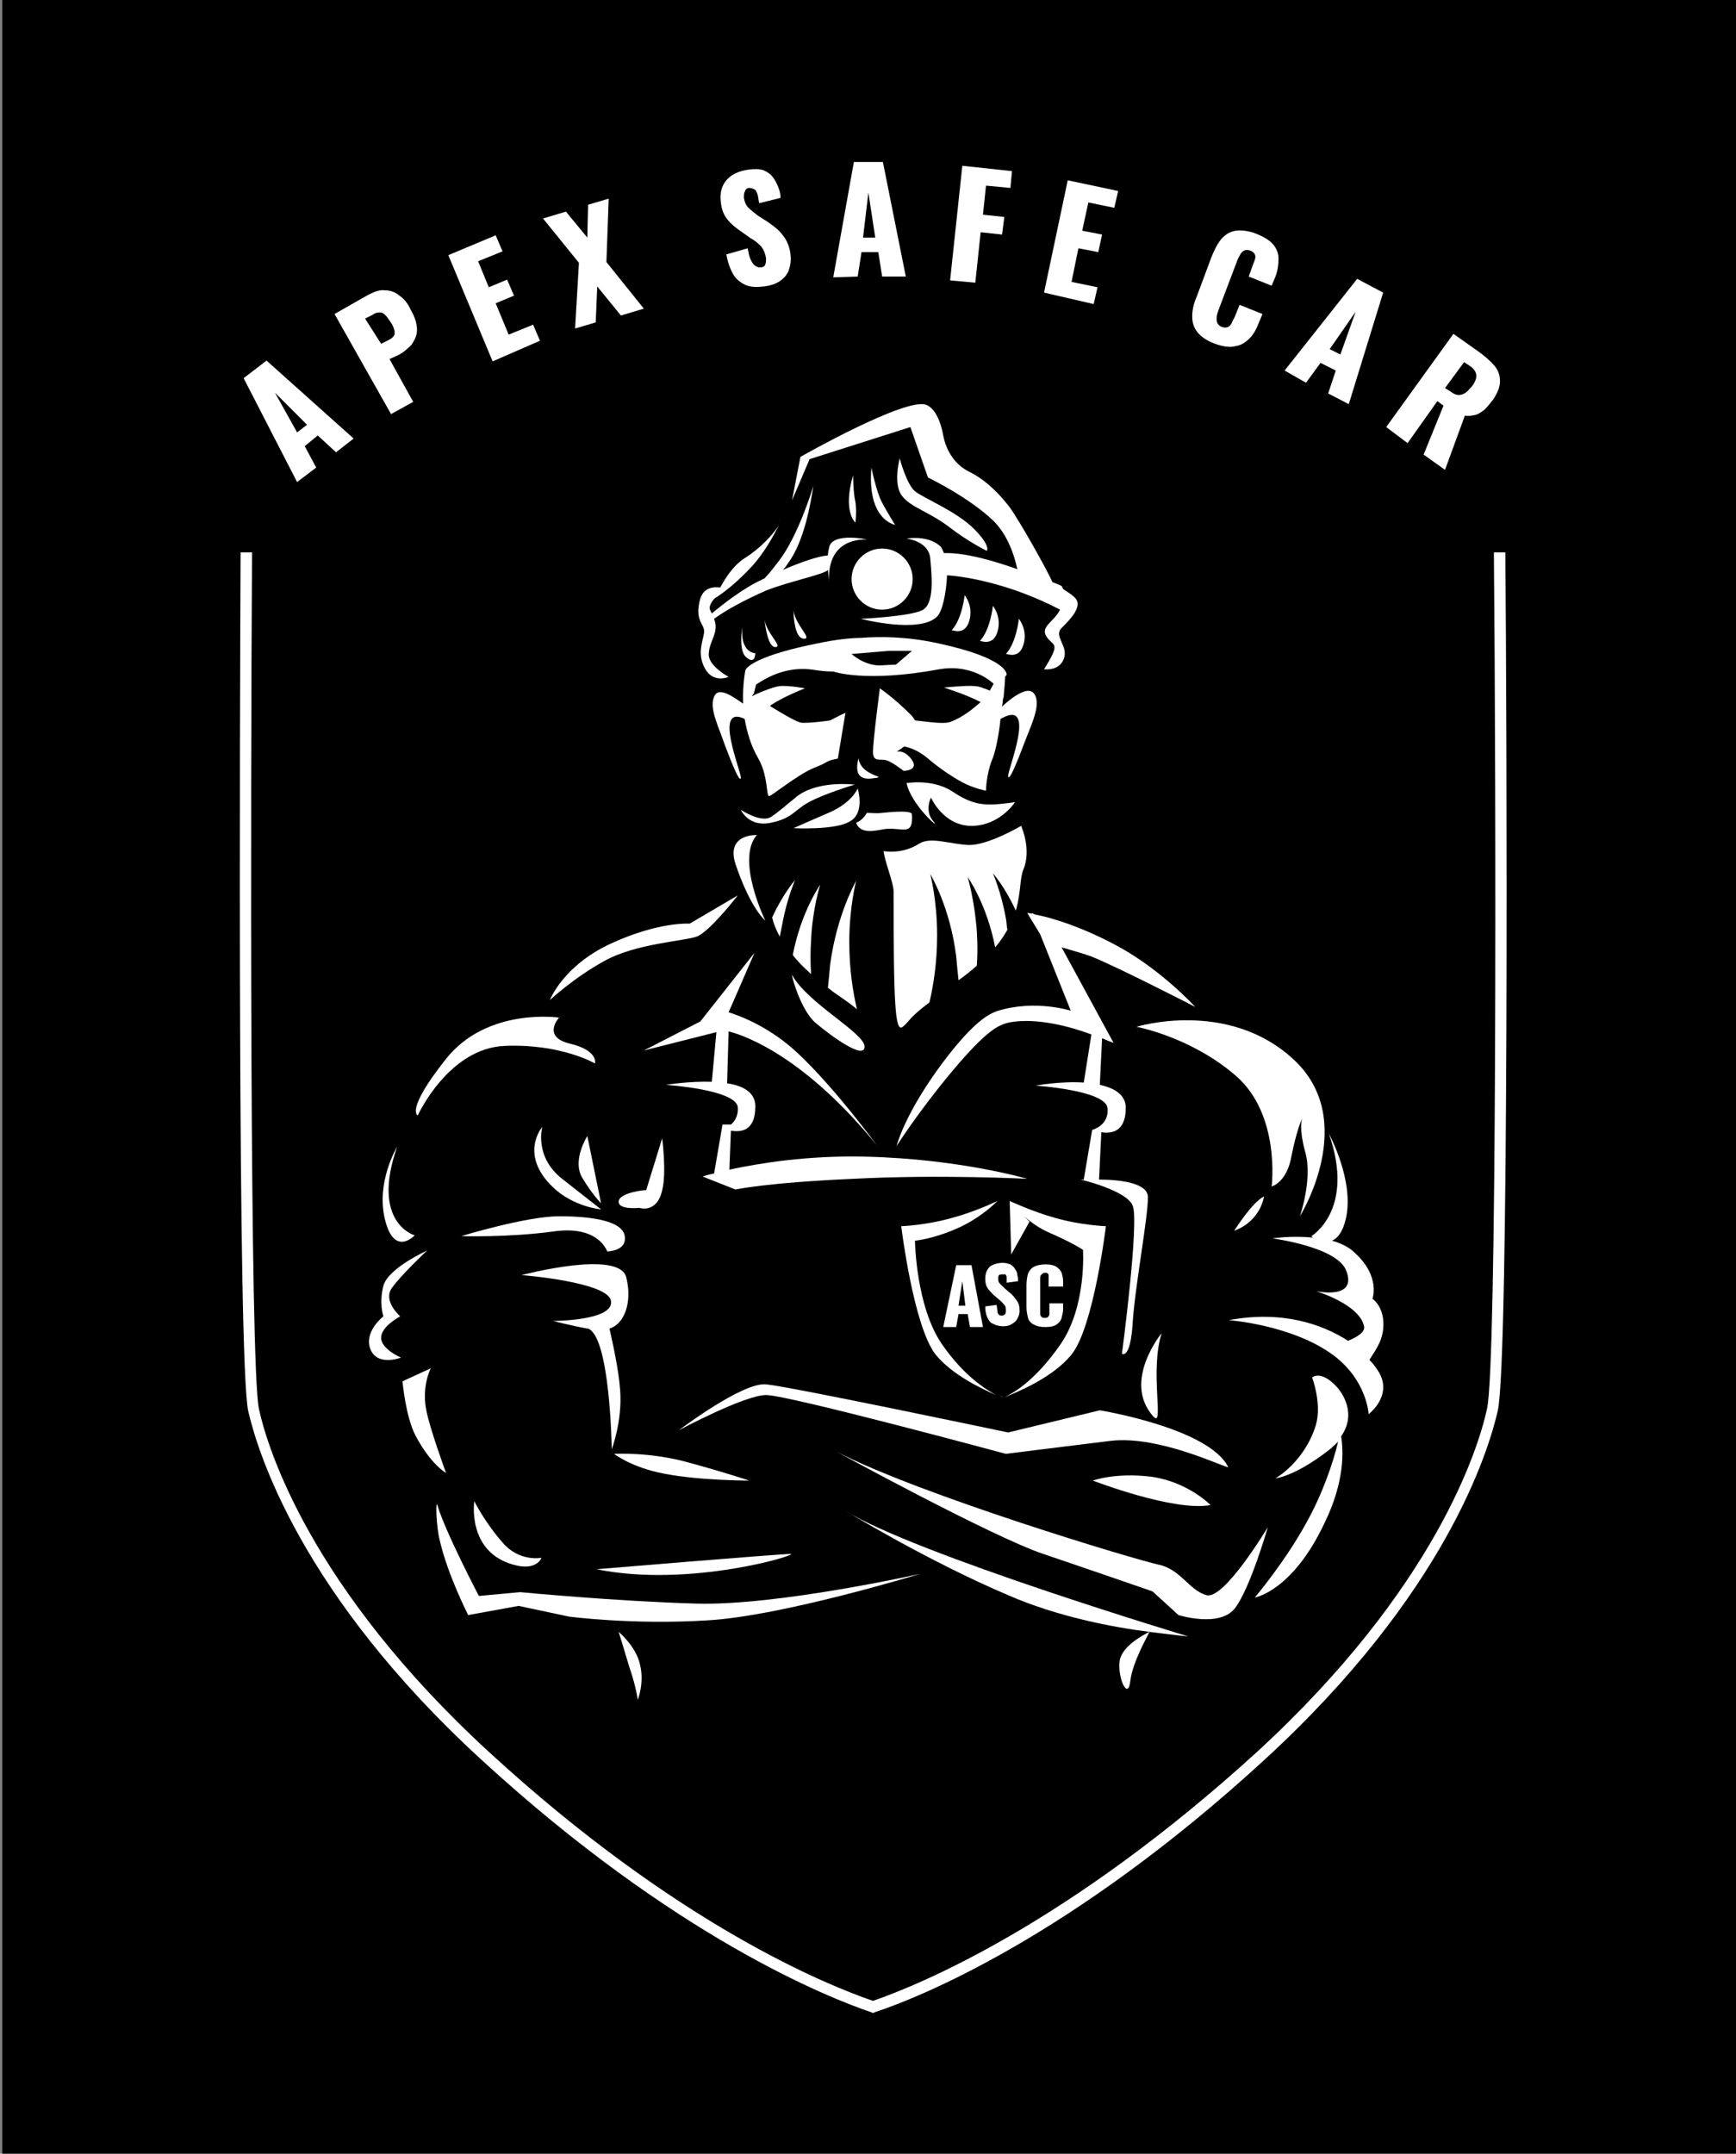 <?xml version="1.0" encoding="utf-8"?>
<!-- Generator: Adobe Illustrator 23.1.0, SVG Export Plug-In . SVG Version: 6.00 Build 0)  -->
<svg version="1.1" xmlns="http://www.w3.org/2000/svg" xmlns:xlink="http://www.w3.org/1999/xlink" x="0px" y="0px"
	 viewBox="0 0 227.3 281.9" style="enable-background:new 0 0 227.3 281.9;" xml:space="preserve">
<rect x="0" y="0" width="227.3" height="281.9" fill="#808080" stroke="none"/>
<style type="text/css">
	.st0{fill:#FFFFFF;}
	.st1{display:none;}
	.st2{display:inline;opacity:0.32;fill:#E18C44;}
</style>
<g id="Слой_1">
	<rect x="0.3" y="-0.6" width="228" height="284"/>
	<g>
		<g>
			<path class="st0" d="M114.3,263.5l-0.2-0.1c-5.6-1.9-25.7-9.8-51-33c-23.8-21.8-29.4-40.5-30.6-45.7c-1.4-6.4-1.1-90.3-1-112.4
				l1.5,0c-0.2,32.7-0.3,106.4,0.9,112.1c1.1,5.1,6.7,23.4,30.1,44.9c24.8,22.8,44.5,30.6,50.3,32.6c5.8-2,25.4-9.9,50.3-32.6
				c23.4-21.5,29-39.8,30.1-44.9c1.3-5.7,1.2-79.3,0.9-112.1l1.5,0c0.2,22.1,0.5,106-1,112.4c-1.2,5.2-6.8,23.9-30.6,45.7
				c-25.4,23.3-45.5,31.2-51,33L114.3,263.5z"/>
		</g>
		<g>
			<path class="st0" d="M38.9,63.1l-7-13.6l3-2.3l11.4,10.2L44,59.2L41.6,57l-1.7,1.4l1.5,2.8L38.9,63.1z M38.9,56.6l1.3-1l-4.2-4.2
				L38.9,56.6z"/>
			<path class="st0" d="M51.2,54.2l-7.4-13.1l4.4-2.5c0.8-0.4,1.5-0.7,2.2-0.6c0.7,0,1.3,0.2,1.9,0.7c0.6,0.4,1.1,1,1.5,1.9
				c0.6,1,0.8,1.9,0.8,2.6c0,0.7-0.3,1.3-0.7,1.9c-0.5,0.5-1,1-1.8,1.4L51,47l3.1,5.6L51.2,54.2z M49.9,45l1-0.5
				c0.4-0.2,0.6-0.4,0.7-0.6c0.1-0.2,0.1-0.5,0-0.8c-0.1-0.3-0.2-0.6-0.5-1c-0.2-0.3-0.4-0.6-0.6-0.8c-0.2-0.2-0.4-0.4-0.7-0.4
				c-0.3,0-0.6,0-1,0.3l-1,0.5L49.9,45z"/>
			<path class="st0" d="M64.5,47.3l-5.8-13.9l6.2-2.6l0.9,2.1l-3.2,1.3l1.4,3.4l2.4-1l0.9,2.1l-2.4,1l1.7,4.1l3.2-1.3l0.9,2.1
				L64.5,47.3z"/>
			<path class="st0" d="M75.3,43l0.5-8.6l-4.7-5.8l3-0.9l2.8,3.4l0.1-4.3l2.7-0.8l-0.3,8.3l4.9,6.1l-3,0.9l-3.1-3.8L78,42.2L75.3,43
				z"/>
			<path class="st0" d="M100,37.5c-0.9,0.1-1.7,0.1-2.4-0.2C97,37,96.4,36.6,96,35.9s-0.7-1.5-0.9-2.6l2.8-0.8
				c0.1,0.6,0.2,1.1,0.4,1.5c0.2,0.4,0.3,0.6,0.6,0.8s0.5,0.2,0.7,0.2c0.3,0,0.6-0.2,0.6-0.4c0.1-0.2,0.1-0.5,0.1-0.8
				c-0.1-0.6-0.3-1.1-0.6-1.5c-0.4-0.4-0.8-0.8-1.4-1.1l-1.4-1c-0.6-0.4-1.2-0.9-1.6-1.4c-0.5-0.6-0.8-1.3-0.9-2.2
				c-0.2-1.3,0.1-2.3,0.7-3c0.7-0.8,1.6-1.2,2.9-1.4c0.8-0.1,1.5-0.1,2,0.1c0.5,0.2,0.9,0.5,1.2,0.9s0.5,0.8,0.7,1.3
				c0.2,0.5,0.3,0.9,0.3,1.4l-2.8,0.7c-0.1-0.4-0.1-0.8-0.2-1.1c-0.1-0.3-0.2-0.6-0.4-0.7s-0.4-0.2-0.7-0.2c-0.3,0-0.5,0.2-0.6,0.5
				c-0.1,0.3-0.1,0.5-0.1,0.8c0.1,0.6,0.3,1,0.6,1.3c0.3,0.3,0.7,0.6,1.2,1l1.4,0.9c0.7,0.5,1.4,1,1.9,1.7c0.5,0.6,0.9,1.5,1,2.5
				c0.1,0.7,0,1.4-0.2,2c-0.2,0.6-0.6,1.1-1.2,1.5S100.8,37.4,100,37.5z"/>
			<path class="st0" d="M109.1,36.3l2.7-15.1l3.8,0l3,15l-3.1,0l-0.5-3.2l-2.2,0l-0.5,3.2L109.1,36.3z M113,31.1l1.6,0l-0.9-5.9
				L113,31.1z"/>
			<path class="st0" d="M124.4,36.7l1.6-15l6.5,0.7l-0.2,2.2l-3.2-0.3l-0.4,3.8l2.8,0.3l-0.3,2.3l-2.8-0.3l-0.7,6.6L124.4,36.7z"/>
			<path class="st0" d="M136.7,38.3l3.1-14.7l6.6,1.4l-0.5,2.2l-3.4-0.7l-0.8,3.7l2.6,0.5l-0.5,2.3l-2.6-0.5l-0.9,4.4l3.4,0.7
				l-0.5,2.2L136.7,38.3z"/>
			<path class="st0" d="M159.1,45c-1.1-0.4-1.8-0.9-2.3-1.5c-0.5-0.6-0.7-1.3-0.7-2.1c0-0.8,0.2-1.7,0.6-2.6l1.9-5.1
				c0.4-1,0.8-1.8,1.3-2.4c0.5-0.6,1.2-1,1.9-1.1s1.7,0,2.7,0.4c1,0.4,1.8,0.9,2.2,1.4c0.5,0.6,0.7,1.2,0.7,1.9s-0.1,1.5-0.4,2.3
				l-0.5,1.2l-3-1.2l0.5-1.4c0.1-0.3,0.2-0.5,0.3-0.8c0.1-0.3,0.1-0.5,0-0.7s-0.3-0.4-0.6-0.5c-0.3-0.1-0.6-0.1-0.8,0
				c-0.2,0.1-0.4,0.3-0.5,0.5s-0.3,0.5-0.4,0.8l-2.5,6.6c-0.1,0.3-0.2,0.6-0.2,0.9s0,0.5,0.1,0.7c0.1,0.2,0.3,0.4,0.6,0.5
				c0.3,0.1,0.6,0.1,0.8,0c0.2-0.1,0.4-0.3,0.5-0.6c0.1-0.3,0.3-0.5,0.4-0.8l0.6-1.5l3,1.2l-0.5,1.2c-0.3,0.8-0.7,1.5-1.2,2
				c-0.5,0.5-1.1,0.9-1.8,1C161.1,45.5,160.2,45.4,159.1,45z"/>
			<path class="st0" d="M168.2,48.5l9.5-12l3.4,1.8l-4.5,14.6l-2.7-1.4l1-3l-2-1l-1.9,2.6L168.2,48.5z M174.1,45.7l1.4,0.7l2-5.6
				L174.1,45.7z"/>
			<path class="st0" d="M181.5,55.9l8.8-12.2l3.4,2.4c0.8,0.6,1.5,1.2,2,1.8c0.5,0.6,0.7,1.3,0.7,2s-0.3,1.5-0.9,2.4
				c-0.4,0.5-0.7,0.9-1.1,1.3c-0.4,0.3-0.8,0.6-1.2,0.7c-0.4,0.1-0.9,0.2-1.4,0.1l-2.6,7.1l-2.8-2l2.6-6.4l-0.8-0.6l-3.9,5.5
				L181.5,55.9z M189.2,50.8l0.8,0.5c0.4,0.3,0.7,0.4,1,0.4c0.3,0,0.6-0.1,0.9-0.3c0.3-0.2,0.5-0.5,0.8-0.8c0.4-0.5,0.6-1,0.6-1.4
				c0-0.4-0.2-0.8-0.7-1.2l-0.9-0.6L189.2,50.8z"/>
		</g>
		<g>
			<path class="st0" d="M119.2,55.9l2.3,6.6c0,0,5.4,2.6,8.6,5.7c1.8,1.8,2.7,4.4,3.1,6.3c-3.1-1.1-6.9-2.2-9.6-2.1
				c-0.2-0.4-0.3-0.8-0.6-1c-1.7-1.4-4.3-0.9-4.3-0.9s2.9,0.3,3.1,2.6s0.6,6-1.1,6.8s-8,1.1-8,1.1s7.7,2,10-0.3
				c0.7-0.7,1.2-3.1,1.3-5.4c1.6,0.1,7.7,0.8,14.8,4.5c-0.8,1.6-2.6,2.2-1.8,3.5c0.9,1.4,2,0.6-0.3,4.3c0,0,2,0.3,2.6-1.4
				s-1.4-2.9-0.3-4c1.1-1.1,2.9-2.9,1.7-4c-0.5-0.5-1.1-0.8-1.5-1.1c-0.1-0.2-0.2-0.4-0.2-0.4s-0.4-0.2-1.2-0.5
				c-0.8-1.8-4.3-8-5.6-9.8c-2-2.6-3.8-3.9-5.2-4.6c-1.9-0.9-3.1-2.7-3.5-4.8c-0.3-1.7-1-3.5-2.2-4c-2.6-1.1-16.5,6.8-16.5,6.8
				l-1.1,5.7l2.3-5.4L119.2,55.9z"/>
			<path class="st0" d="M92.3,87.5c1.1,2,3.1,1.1,3.1,1.1s-2.6-1.4-2.6-2.9s0.9-2.3,0.9-3.7c0-0.4-0.1-0.7-0.2-1
				c1.2-0.9,3.6-2.3,6.8-3.7c3-1.2,7.6-2.1,8.1-2.7c0.1,0.9,0.2,1.7,0.2,1.7s-0.9-5.7,4.9-5.7c0,0-4.3-0.9-4.9,0.9
				c-0.1,0.4-0.2,0.8-0.2,1.2c-1.3,0.1-3.6,0.9-5.9,1.9c0.3-0.3,0.5-0.6,0.7-0.9c2.1-2.9,2.9-7.6,3.3-10.1c0,0-1.9,6.4-4.5,9.8
				c-0.7,0.9-1.3,1.7-1.9,2.3c-0.1,0.1-0.3,0.1-0.4,0.2c-2.4,1.1-5.2,3.3-6.5,4.4c-0.2-0.4-0.4-0.7-0.2-1.1c0.1-0.3,0.3-0.6,0.6-0.9
				c1-0.6,2.7-1.9,4.6-3.9c1.9-2,3.2-4.5,3.8-5.7c-0.7,1.2-2.5,3.1-4.4,4.3c-1.8,1.1-2.9,3.2-3.3,3.9c-0.8-0.1-2.3-0.1-2.7,1.8
				c-0.6,2.6,0.6,2.9,0.6,4C92.1,83.8,91.2,85.5,92.3,87.5z"/>
			<path class="st0" d="M111.5,75.8c0,2.2,1.8,4,4,4s4-1.8,4-4c0-2.2-1.8-4-4-4S111.5,73.6,111.5,75.8z"/>
			<path class="st0" d="M124.3,69c2.6,2,4.9,3.1,4.9,3.1s0.6-0.6-1.7-2.9c-2.3-2.3-6.6-4-7.7-4.9c-1.1-0.9-2-4.3-2-4.3
				s-0.9,3.4,0.3,4.9C119.2,66.4,121.7,67,124.3,69z"/>
			<path class="st0" d="M117.2,68.7c0,0-0.9-1.4-1.7-2.9s-1.4-4.6-1.4-4.6C113.5,68.1,117.2,68.7,117.2,68.7z"/>
			<path class="st0" d="M112,68.4c0,0,0.2-1.4,0-2.7c-0.3-1.3-0.3-3.5-0.3-3.5C110.3,67,112,68.4,112,68.4z"/>
			<path class="st0" d="M93.6,91c-0.9,1.5,0.5,4.1,1.3,6.5c0.9,2.4,2,5.1,2.1,4.3c0.1-0.7-3.7-9.7,0.5-7.7c0.3,1.7,0.8,3.5,1.8,5.2
				c1.3,2.3,1,4.9,1.4,4.9c0.2,0.1,3.7-2.8,5.9-3.7c2.1-0.8,1.4-0.9,3.1-1.2c0,0,0,0,0,0l1-6c-0.9,0.4-2,1-2,1s-2.8,0.4-3.8,0.3
				c-0.6-0.1-2.5-1.2-4.1-2.2c1.7-1.2,4.6-2.3,4.6-2.3s-2-0.4-3.3-0.3c-0.8,0.1-2.3,0.7-3.2,1.1c0,0,0,0,0,0
				c-0.8,0.5-0.2-0.1-0.2-0.1l0.3-1.2c1.5-1,4.2-2.5,7.7-1.9c0.6,0.1,1.5,0.2,2.4,0.2c0,0,0,0,0,0s4.2,1.5,13.9-0.3
				c3.5-0.6,6,0.9,7.1,1.9l-0.5,0.9c-0.7-0.3-1.5-0.6-2-0.6c-1.2-0.1-4,0.2-4,0.2s2.9,0.9,4.8,1.9c-0.8,0.7-2.3,2-4,2.6
				c-0.8,0.3-2.7,0-4.6-0.2c-0.1-0.2-0.3-0.5-0.5-0.7c-2.3-2.3-4.1-3.5-4.1-3.5s-0.9,6.9-0.9,8.3s0.9,0.9,1.7,1.1s2.3,1.4,2.3,1.4
				s2.3,0,0.9-1.7c-0.7-0.8-1.3-0.9-1.8-0.8c0.3-0.2,0.6-0.4,1-0.7c0.9,0.2,1.9,0.6,3,1.5c1.5,1.3,3.3,2.5,4.6,3.2
				c1.5,0.8,3.1,1.1,3.1,1.1s0-2.2,0.9-4.3c0.4-1.1,0.8-3.1,1-5.1c0.1,0,0.1-0.1,0.2-0.1c4.6-2.5,0.7,6.8,0.8,7.6s1.2-1.9,2.1-4.3
				c0.9-2.4,2.3-5.1,1.3-6.5s-4.1,1.6-4.1,1.6s-0.1,0.1-0.1,0.2c0-0.3,0.1-0.6,0.1-0.9c0-0.2,0.1-0.4,0.1-0.4s0,0,0,0
				c0.1-1.2,0.2-2.1,0.2-2.7l0.2-0.3c0,0,0.3-2.1-9-4.1c-4.1-0.9-7.7-0.9-10.1-0.7c-1.3,0-3.2,0.2-5.6,0.7c-8,1.6-9.3,3.1-9.5,3.5
				l0,0c0,0-0.4,1.9-0.3,4.4C96.5,91.6,94.3,89.8,93.6,91z M117.3,87c-0.1,0-0.6,0-2.1,0.1c-2.1,0-3.7-1.5-3.7-1.5l4.8-0.4l3.1,0
				L117.3,87z"/>
			<path class="st0" d="M127.2,108.1c3.7,0,5.7-3.1,5.7-3.1s-2,0.3-3.1,0.3c-1.1,0-2.6,0-5.1-1.7c-2.6-1.7-6-1.1-6-1.1
				c0.6,2.9,4.7,6.4,3.5,5s-0.3-3.1-0.3-3.1S123.5,108.1,127.2,108.1z"/>
			<path class="st0" d="M104.4,104.2c-2.1,1.7-2.5,2.1-3.4,2.7c-1.3,0.9-4-0.9-4-0.9s1,2.3,3.9,1.7c2.9-0.6,3-1.6,5-2.7
				c2-1.1,6-2.3,6-2.3S107.2,102.1,104.4,104.2z"/>
			<path class="st0" d="M134,84.4c0.6-2-0.6-3.4-0.6-3.4s-0.3,3.1-1.7,4.6C131.7,85.5,133.4,86.4,134,84.4z"/>
			<path class="st0" d="M130.6,82.7c0.6-2-0.6-3.4-0.6-3.4s-0.3,3.1-1.7,4.6C128.3,83.8,130,84.7,130.6,82.7z"/>
			<path class="st0" d="M126.9,81.3c0.6-2-0.6-3.4-0.6-3.4s-0.3,3.1-1.7,4.6C124.6,82.4,126.3,83.3,126.9,81.3z"/>
			<path class="st0" d="M134,113.8c1.1-2.6-0.3-5.7-0.3-5.7s-4.4,2.6-6.9,2.5c-2.4-0.1-4.9-1.1-6.4-0.2c-2.3,1.5-4.7,1-4.7,1
				c0.1,1.3,1.3,4.1,1.3,5.3c0,14.9,0.2,18.5,1.2,17.7c0.9-0.7,0.7-1.1,3.5-3.2c0.5-2.2,1-5.1,1-8.8c0-4.6-0.9-8-0.9-8
				s2.6,4.3,3.4,10.8c0.1,1.1,0.2,2.2,0.3,3.1c0.9-0.6,1.7-1.3,2.4-1.9c0.1-1.4,0.1-2.9,0-4.5c-0.3-4.1-1.2-7.1-1.2-7.1
				s2.5,3.5,3.6,9.2c0.7-0.8,1.2-1.6,1.6-2.3c-0.1-0.5-0.1-1-0.2-1.5c-0.6-3.4-1.7-5.9-1.7-5.9s1.6,1.8,3,4.9
				C133.7,116.8,133.5,115,134,113.8z"/>
			<path class="st0" d="M108.7,126.2c-0.1,1.1-0.2,2.2-0.3,3.1c0.3,0.2,0.5,0.4,0.8,0.6c1.3,0.9,2.3,1.6,3,2.2c-0.5-2.2-1-5.1-1-8.8
				c0-4.6,0.9-8,0.9-8S109.6,119.6,108.7,126.2z"/>
			<path class="st0" d="M107.4,115.8c0,0-2.5,3.5-3.6,9.2c0.6,0.8,1.4,1.6,2.4,2.5c-0.1-1.4-0.1-2.9,0-4.5
				C106.4,118.8,107.4,115.8,107.4,115.8z"/>
			<path class="st0" d="M102.4,121.1c0.6-3.4,1.7-5.9,1.7-5.9s-1.6,1.8-3,4.9c0.2,0.8,0.5,1.6,1,2.5
				C102.2,122.1,102.3,121.6,102.4,121.1z"/>
			<path class="st0" d="M101.8,68.7c0.2-0.3,0.3-0.5,0.4-0.7C102.3,67.7,102.2,68.1,101.8,68.7z"/>
			<path class="st0" d="M100.2,120.5c0,0-3.9-8-1.1-11.2c0,0-4.1-0.2-2.8,3.8C98.3,119,100.2,120.5,100.2,120.5z"/>
			<path class="st0" d="M114.1,101.9c2.7-0.3-1.4-0.1-1.7-2.7C112.5,99.2,111.3,102.2,114.1,101.9z"/>
			<path class="st0" d="M97.8,86.1c1.1,0.9,1.1-0.6,1.1-0.6s-2,0-1.7-3.4C97.2,82.1,96.6,85.3,97.8,86.1z"/>
			<path class="st0" d="M100.1,81.1c0-0.3,0-0.4,0-0.4C100.1,80.8,100.1,81,100.1,81.1z"/>
			<path class="st0" d="M101.5,84.7c1.1,0-1.1-1.7-1.4-3.6C100.2,82.1,100.6,84.7,101.5,84.7z"/>
			<path class="st0" d="M105.2,83.6c1.3,0.1-1.1-1.8-1.3-3.7C103.9,80.9,104.1,83.5,105.2,83.6z"/>
			<path class="st0" d="M103.9,79.9c0-0.3,0-0.4,0-0.4C103.9,79.6,103.9,79.8,103.9,79.9z"/>
			<path class="st0" d="M135.1,119.5l0,0.1c-0.4-0.1-0.6-0.1-0.6-0.1l1.7,2.8l4,10c0,0-4.6-1.5-9.5,0c-1.3,0.4-3.2,1.5-6.9,6.3
				c-5.4,7.1-6.4,11.4-6.4,11.4s2.7-4.3,7.2-9.7c4.7-5.6,6.2-6.2,7.7-6.5c3.6-0.6,7.9,0.6,10.6,1.6l-1,6.3c-3.1-0.2-6.3,0.4-6.3,0.4
				s9.1,0.6,9.4,2.9c0.3,2.3-2,2.9-2,2.9l-1.1,6.5c-0.3,0-0.4,0-0.4,0s6,1.4,6.8,3.4c0.9,2-1.4,19.4-1.4,19.4s1.1,0.8,1.4-4
				s2-13.7,2-16.5c0-1.9-3.8-2.3-6.4-2.3l0.3-6.2c1.3,0.2,3.2,0,3.2-3.2c0-1.7-1.5-2.6-3.4-3l0.3-6.1c0.9,0.4,1.5,0.6,1.5,0.6
				l-6.8-12.5c1.4,0.4,3.1,0.9,3.9,1.2c3.5,1.4,13.6,6.6,13.6,6.6s-4.2-4.6-9.7-7.7c-5.2-2.9-9.6-4.1-11.3-4.4L135.1,119.5z"/>
			<path class="st0" d="M91.2,122.6c1.7-0.6,5.4-5.4,5.4-5.4l-6.3,3.7c0,0-4-0.3-10.3,2.6c-6.3,2.9-8,7.4-8,7.4s3.1-2.9,7.1-5.1
				C83.2,123.5,89.5,123.2,91.2,122.6z"/>
			<path class="st0" d="M91.7,133.7l-7.4,3.8l9.5-2.4l-0.6,6.5c-3-0.1-6,0.4-6,0.4s9.1,0.6,9.4,2.9c0.1,1.1-0.4,1.9-0.9,2.3h-1.1
				l-1.1,6.4c-1,0.2-1.5,0.4-1.5,0.4l4.3,1.7c0,0,4-0.9,15.4-1.4c11.4-0.6,22.8,0,22.8,0s-8.8-2.6-21.1-2.9
				c-7.7-0.2-14.2,0.9-17.9,1.7l0.2-5.1c1.3,0.2,3.2,0.1,3.2-3.2c0-1.8-1.6-2.7-3.7-3l0.2-6.8c2.4,0.6,10.1,3.5,19.4,14.9
				c0,0-5.4-7.4-10.3-12c-3.5-3.3-7.2-4.8-9.1-5.4l3.4-7.8L91.7,133.7z"/>
			<path class="st0" d="M148.8,134.4c0,0,7.1,1.3,13,6.4s4.7,14.5,4.7,14.5s2-0.5,2.6-4c0.6-3,1.2-4.5,1.4-4.9
				c-0.1,0.3-0.4,1.5,0.4,4.4c1,3.5-0.7,8.4-0.7,8.4s7.8-12.5-0.8-20.5S148.8,134.4,148.8,134.4z"/>
			<path class="st0" d="M165.5,156.6c-1.6,0.8-3.9,4.5-3.9,4.5C165.1,159.8,165.5,156.6,165.5,156.6z"/>
			<path class="st0" d="M181.1,174c0.3-2.9-1.4-4-1.4-4s1.1-2.9-2.3-6c-0.8-0.8-1.9-1.3-3-1.6c0.7-0.3,1.4-1.1,1.8-2.8
				c1.2-5-2.2-11.2-2.2-11.2c3.5,10-2.3,13.4-2.3,13.4s0.1,0.1,0.2,0.2c-2.8-0.3-5.3,0.1-5.3,0.1s8.6,1.1,9.7,4.3
				c1.4,3.8-4,2.6-4,2.6s5.7,1.7,6.3,4.6c0.2,0.8-1.1,1.5-2.1,1.9c-3.4-2.2-8.7-4-15.6-2.7c0,0,8.3,0.6,13.7,4.6
				c4.4,3.3,4.6,7.7,4.6,7.7s3.1-2.3,1.4-5.4c-0.3-0.5-0.7-1.1-1.3-1.7C179.9,177,180.9,175.8,181.1,174z"/>
			<path class="st0" d="M54.7,146c0,0,4-8.8,11.4-9.1s11.8,2.3,11.8,2.3s0.5-1.7-3.3-2.6c-3.7-0.9-1.4-3.4-1.4-3.4
				s-9.4-1.4-14.8,5.4S54.7,146,54.7,146z"/>
			<path class="st0" d="M131.4,182.9c-0.2-0.1-0.5-0.2-0.9-0.4C130.9,182.7,131.3,182.8,131.4,182.9c-0.1,0-0.2,0.1-0.2,0.1
				S131.3,182.9,131.4,182.9c0.1,0,0.2,0.1,0.2,0.1S131.5,182.9,131.4,182.9C131.5,182.9,131.5,182.9,131.4,182.9
				C131.5,182.9,131.5,182.9,131.4,182.9z"/>
			<path class="st0" d="M140.3,177.3c2.9-3.6,4.5-16.8,4.5-16.8s-3.2-0.1-6.7-1.1c-2.9-0.8-5.9-2.2-5.9-2.2l0.2,7l2.4-4.3l-0.7-0.7
				c0.9,0.8,2,1.6,3.4,2.2c3.2,1.4,4.3,2.2,4.3,2.2s0.5,7.3-2.9,12.3c-3.6,5.2-6.6,6.6-7.4,7C132.7,182.4,137.7,180.5,140.3,177.3z"
				/>
			<path class="st0" d="M123.3,175.9c-3.4-5-3.5-13.5-3.5-13.5s2.3-0.2,5.5-1.6c3.2-1.4,5.3-3.6,5.3-3.6s-2.9,1.4-5.9,2.2
				c-3.5,1-6.7,1.1-6.7,1.1s1.6,13.1,4.5,16.8c2.2,2.7,6.1,4.5,7.9,5.3C129,181.8,126.2,180.1,123.3,175.9z"/>
			<path class="st0" d="M52.4,172.3c0,0-2.3-2-1.1-3.7s4.6-4.9,4.6-4.9s-5.1,2.3-5.7,4.6s0,4,0,4s-2.6,2-1.7,4.3
				c0.9,2.3,4,1.1,4,1.1s-2.6-1.1-2.6-2.6S52.4,172.3,52.4,172.3z"/>
			<path class="st0" d="M58.4,192.8c0,0-2.2-6-2.6-8.3c-0.6-3.1,0.6-5.4,0.6-5.4l-3.7,1.7c0,0,0.4,4.6,1.7,7.1
				C56.4,191.7,58.4,192.8,58.4,192.8z"/>
			<path class="st0" d="M91.2,209.9c-10.6-0.3-23.1-1.5-23.1-1.5l-5.4,0.5c0,0-4.4-8.4-5.4-11.8c-0.3-1.1-0.2,2.8,0.3,4.6
				c1,4.4,3.7,9.7,3.7,9.7l6.6-1.2l6.6,1.4c0,0,8.3,1.1,18,0.5c9.7-0.5,28-6.1,28-6.1S101.8,210.2,91.2,209.9z"/>
			<path class="st0" d="M67.2,204.8c3.1,0.9,3.7-0.9,3.7-0.9s-2.9,0.6-5.1-2c-2.3-2.6-3.7-5.4-3.7-5.4S61.1,203.1,67.2,204.8z"/>
			<path class="st0" d="M80.4,190.3c0,0,2.3,1.8,6.6,2.6c4.6,0.9,11.1,0.9,11.1,0.9s-2.6-0.9-7.7-2.3
				C85.2,190,80.4,190.3,80.4,190.3z"/>
			<path class="st0" d="M103.5,203.4c-1.4,0-25.4,2-25.4,2C90.4,207.9,104.9,203.4,103.5,203.4z"/>
			<path class="st0" d="M72.4,161.2c6-0.9,7.1,2.6,7.1,2.6s2.6,0,2.3-2s-4.3-2.6-8.6-2.6c-4.3,0-12.8,2.6-12.8,2.6
				S66.4,162,72.4,161.2z"/>
			<path class="st0" d="M72.4,172.9c0,0,2.3,0.6,4.5,1c0,0,0,0,0.1,0c2.9,1.1,3.1,15.8,3.1,15.8s1.4-3.7,1.1-7.7
				c-0.2-2.8-1-6.3-1.4-8.1c2-0.6,3-3.5,2.2-6.7c-0.9-3.7-13.7-0.3-13.7-0.3s11.4,0.9,11.7,3.4C80.4,172.9,72.4,172.9,72.4,172.9z"
				/>
			<path class="st0" d="M72.4,155.4c2.7,2.6,6.3,2.9,6.3,2.9s-1.4-1.1-5.1-4c-3.7-2.9-2.6-6.8-2.6-6.8S67.9,151.1,72.4,155.4z"/>
			<path class="st0" d="M78.7,157.5l-1.8-8.8c0,0-2,3.1-0.7,5.4C77.5,156.3,78.7,157.5,78.7,157.5z"/>
			<path class="st0" d="M54.3,161.7c0,0-5.8-1.6-2.3-11.6c0,0-2.8,4.6-1.6,9.5C51.6,164.6,54.3,161.7,54.3,161.7z"/>
			<path class="st0" d="M160.8,192c-2.6-5.1-16.8-7.4-16.8-7.4l-12,2.9c0,0-28.5-6-31.7-6.3c-3.1-0.3-11.4,6-11.4,6
				s8.6-4.6,11.4-4.6c2.9,0,31.4,7.7,31.4,7.7s7.1-0.9,13.7-1.7S161.1,192.5,160.8,192z"/>
			<path class="st0" d="M110.6,197.7c0,0,10.8,6.6,21.4,11.1c6.4,2.8,13.7,4.2,18.5,4.8c-0.6,0.3-3.6,1.8-3.9,3.8
				c-0.3,2.2,1.1,5.3,1.4,2.6c0.3-2.5,2.3-5.9,2.5-6.4c3.1,0.4,5.1,0.6,5.1,0.6S119.7,203.4,110.6,197.7z"/>
			<path class="st0" d="M151,185.4c1.5,1.7-0.5-5.9,1.1-10.9C152.1,174.5,146.9,180.8,151,185.4z"/>
			<path class="st0" d="M174.9,181.4c-2-2.1-3.1-1.1-3.1-1.1s1.3,3.4,0.5,6.2c-1.5,4.9-5.3,7-5.3,7s2.5-0.2,7-3.7
				c0.5-0.4,0.8-0.7,1.2-1.1c-0.6,2.6-2,6.8-4.2,10.7c-2.8,5.1-6.7,9.7-6.7,9.7s4.9-0.8,9.1-9.7c2.7-5.5,2.5-9.5,2.2-11.4
				C177.7,185,175.7,182.2,174.9,181.4z"/>
			<path class="st0" d="M106.8,133.9c2,1.7,6.4,4.9,6.4,3.1s-7.5-5.7-9.5-9.4C103.6,127.6,104.8,132.2,106.8,133.9z"/>
			<path class="st0" d="M158,208.8c-2.3-0.6-3.4-3.4-6.3-4c-2.9-0.6-31.2-9.1-42.2-14.8c0,0,20.3,11.1,27.1,13.4
				c6.8,2.3,14.3,4.9,14.3,4.9l3.4,3.1c0,0,5.4,1.7,7.4-0.9c2-2.6,4.3-10.6,4.3-10.6S160.3,209.4,158,208.8z"/>
			<path class="st0" d="M143.1,193.8c0,0,10.6,4.1,15.4,3.2c0,0-2.9-3-7.7-3.7C146,192.7,143.1,193.8,143.1,193.8z"/>
			<path class="st0" d="M81,157.3c0,1.1,2.7,0.8,2.7,0.8s2.3,0.8,3-2.3c0.6-2.3,0-6.8,0-6.8l-2.1,6.8C84.6,155.7,81,156.1,81,157.3z
				"/>
			<path class="st0" d="M116,108.5c2.2-0.2,3.6,1,3.4-1.9c0-0.5-2-0.4-3.9-0.2c-0.7,0.1-1.4,0-2,0c-0.3,0.5-0.7,1-1.4,1.3
				C112.7,109.4,115,108.6,116,108.5z"/>
			<path class="st0" d="M108.7,106.3c-2.1,0.9-4.8,2.1-4.8,2.1s5.5,0.3,7.4-0.9c2-1.1,1-4.3,1-4.3S111.6,105,108.7,106.3z"/>
			<path class="st0" d="M81,213.6c0,0,0.6,1.9,1.4,4.6c0.9,2.6,1.1,4.3,1.1,4.3s0.9-2.2,0.3-4.6C83.3,215.5,81,213.6,81,213.6z"/>
			<path class="st0" d="M109.8,99.4L109.8,99.4C109.8,99.4,109.8,99.4,109.8,99.4z"/>
			<path class="st0" d="M109.7,99.5L109.7,99.5C109.7,99.5,109.7,99.6,109.7,99.5z"/>
			<path class="st0" d="M123.5,173.7h1.7l0.3-1.7h1.2l0.3,1.7h1.7l-1.5-8.1h-2L123.5,173.7z M126,167.7l0.4,3.2h-0.9L126,167.7z"/>
			<path class="st0" d="M131.4,166.8c0.2,0,0.3,0,0.3,0.1c0.1,0.1,0.1,0.2,0.1,0.4c0,0.2,0,0.4,0,0.6l1.5-0.2c0-0.2,0-0.5-0.1-0.8
				c0-0.3-0.1-0.5-0.3-0.8c-0.1-0.2-0.3-0.4-0.6-0.6c-0.3-0.1-0.6-0.2-1-0.2c-0.7,0-1.3,0.2-1.7,0.5c-0.4,0.4-0.6,0.9-0.6,1.6
				c0,0.5,0.1,0.9,0.3,1.2c0.2,0.3,0.5,0.6,0.8,0.9l0.7,0.6c0.3,0.2,0.5,0.5,0.7,0.7c0.2,0.2,0.2,0.5,0.2,0.8c0,0.1,0,0.3-0.1,0.4
				c-0.1,0.1-0.2,0.2-0.4,0.2c-0.1,0-0.3,0-0.4-0.1c-0.1-0.1-0.2-0.2-0.2-0.5s-0.1-0.5-0.1-0.8l-1.5,0.2c0,0.6,0.1,1.1,0.3,1.5
				s0.4,0.7,0.8,0.8c0.3,0.2,0.8,0.3,1.3,0.3c0.4,0,0.8-0.1,1.1-0.3s0.6-0.4,0.7-0.7c0.2-0.3,0.3-0.7,0.3-1c0-0.6-0.1-1-0.4-1.4
				s-0.5-0.7-0.9-1l-0.7-0.6c-0.2-0.2-0.4-0.4-0.6-0.6s-0.2-0.4-0.2-0.7c0-0.1,0-0.3,0.1-0.4S131.3,166.8,131.4,166.8z"/>
			<path class="st0" d="M139.2,168.5v-0.7c0-0.5-0.1-0.9-0.2-1.2s-0.4-0.6-0.7-0.8s-0.8-0.3-1.4-0.3c-0.6,0-1.1,0.1-1.5,0.3
				s-0.6,0.5-0.8,0.9c-0.1,0.4-0.2,0.9-0.2,1.5v2.9c0,0.5,0.1,1,0.2,1.4c0.1,0.4,0.4,0.7,0.8,0.9c0.4,0.2,0.8,0.3,1.5,0.3
				c0.6,0,1.1-0.1,1.4-0.3c0.3-0.2,0.6-0.5,0.7-0.9c0.1-0.4,0.2-0.8,0.2-1.2v-0.7h-1.8v0.9c0,0.2,0,0.3,0,0.5c0,0.2-0.1,0.3-0.2,0.4
				c-0.1,0.1-0.2,0.1-0.4,0.1c-0.2,0-0.3,0-0.4-0.1c-0.1-0.1-0.2-0.2-0.2-0.4s0-0.3,0-0.5v-3.8c0-0.2,0-0.3,0-0.5s0.1-0.3,0.2-0.4
				c0.1-0.1,0.2-0.2,0.4-0.2c0.2,0,0.3,0,0.4,0.1s0.1,0.2,0.1,0.4s0,0.3,0,0.5v0.8H139.2z"/>
		</g>
	</g>
</g>
<g id="Слой_2" class="st1">
	<rect x="14.3" y="-199.7" class="st2" width="104.7" height="231.7"/>
</g>
</svg>
